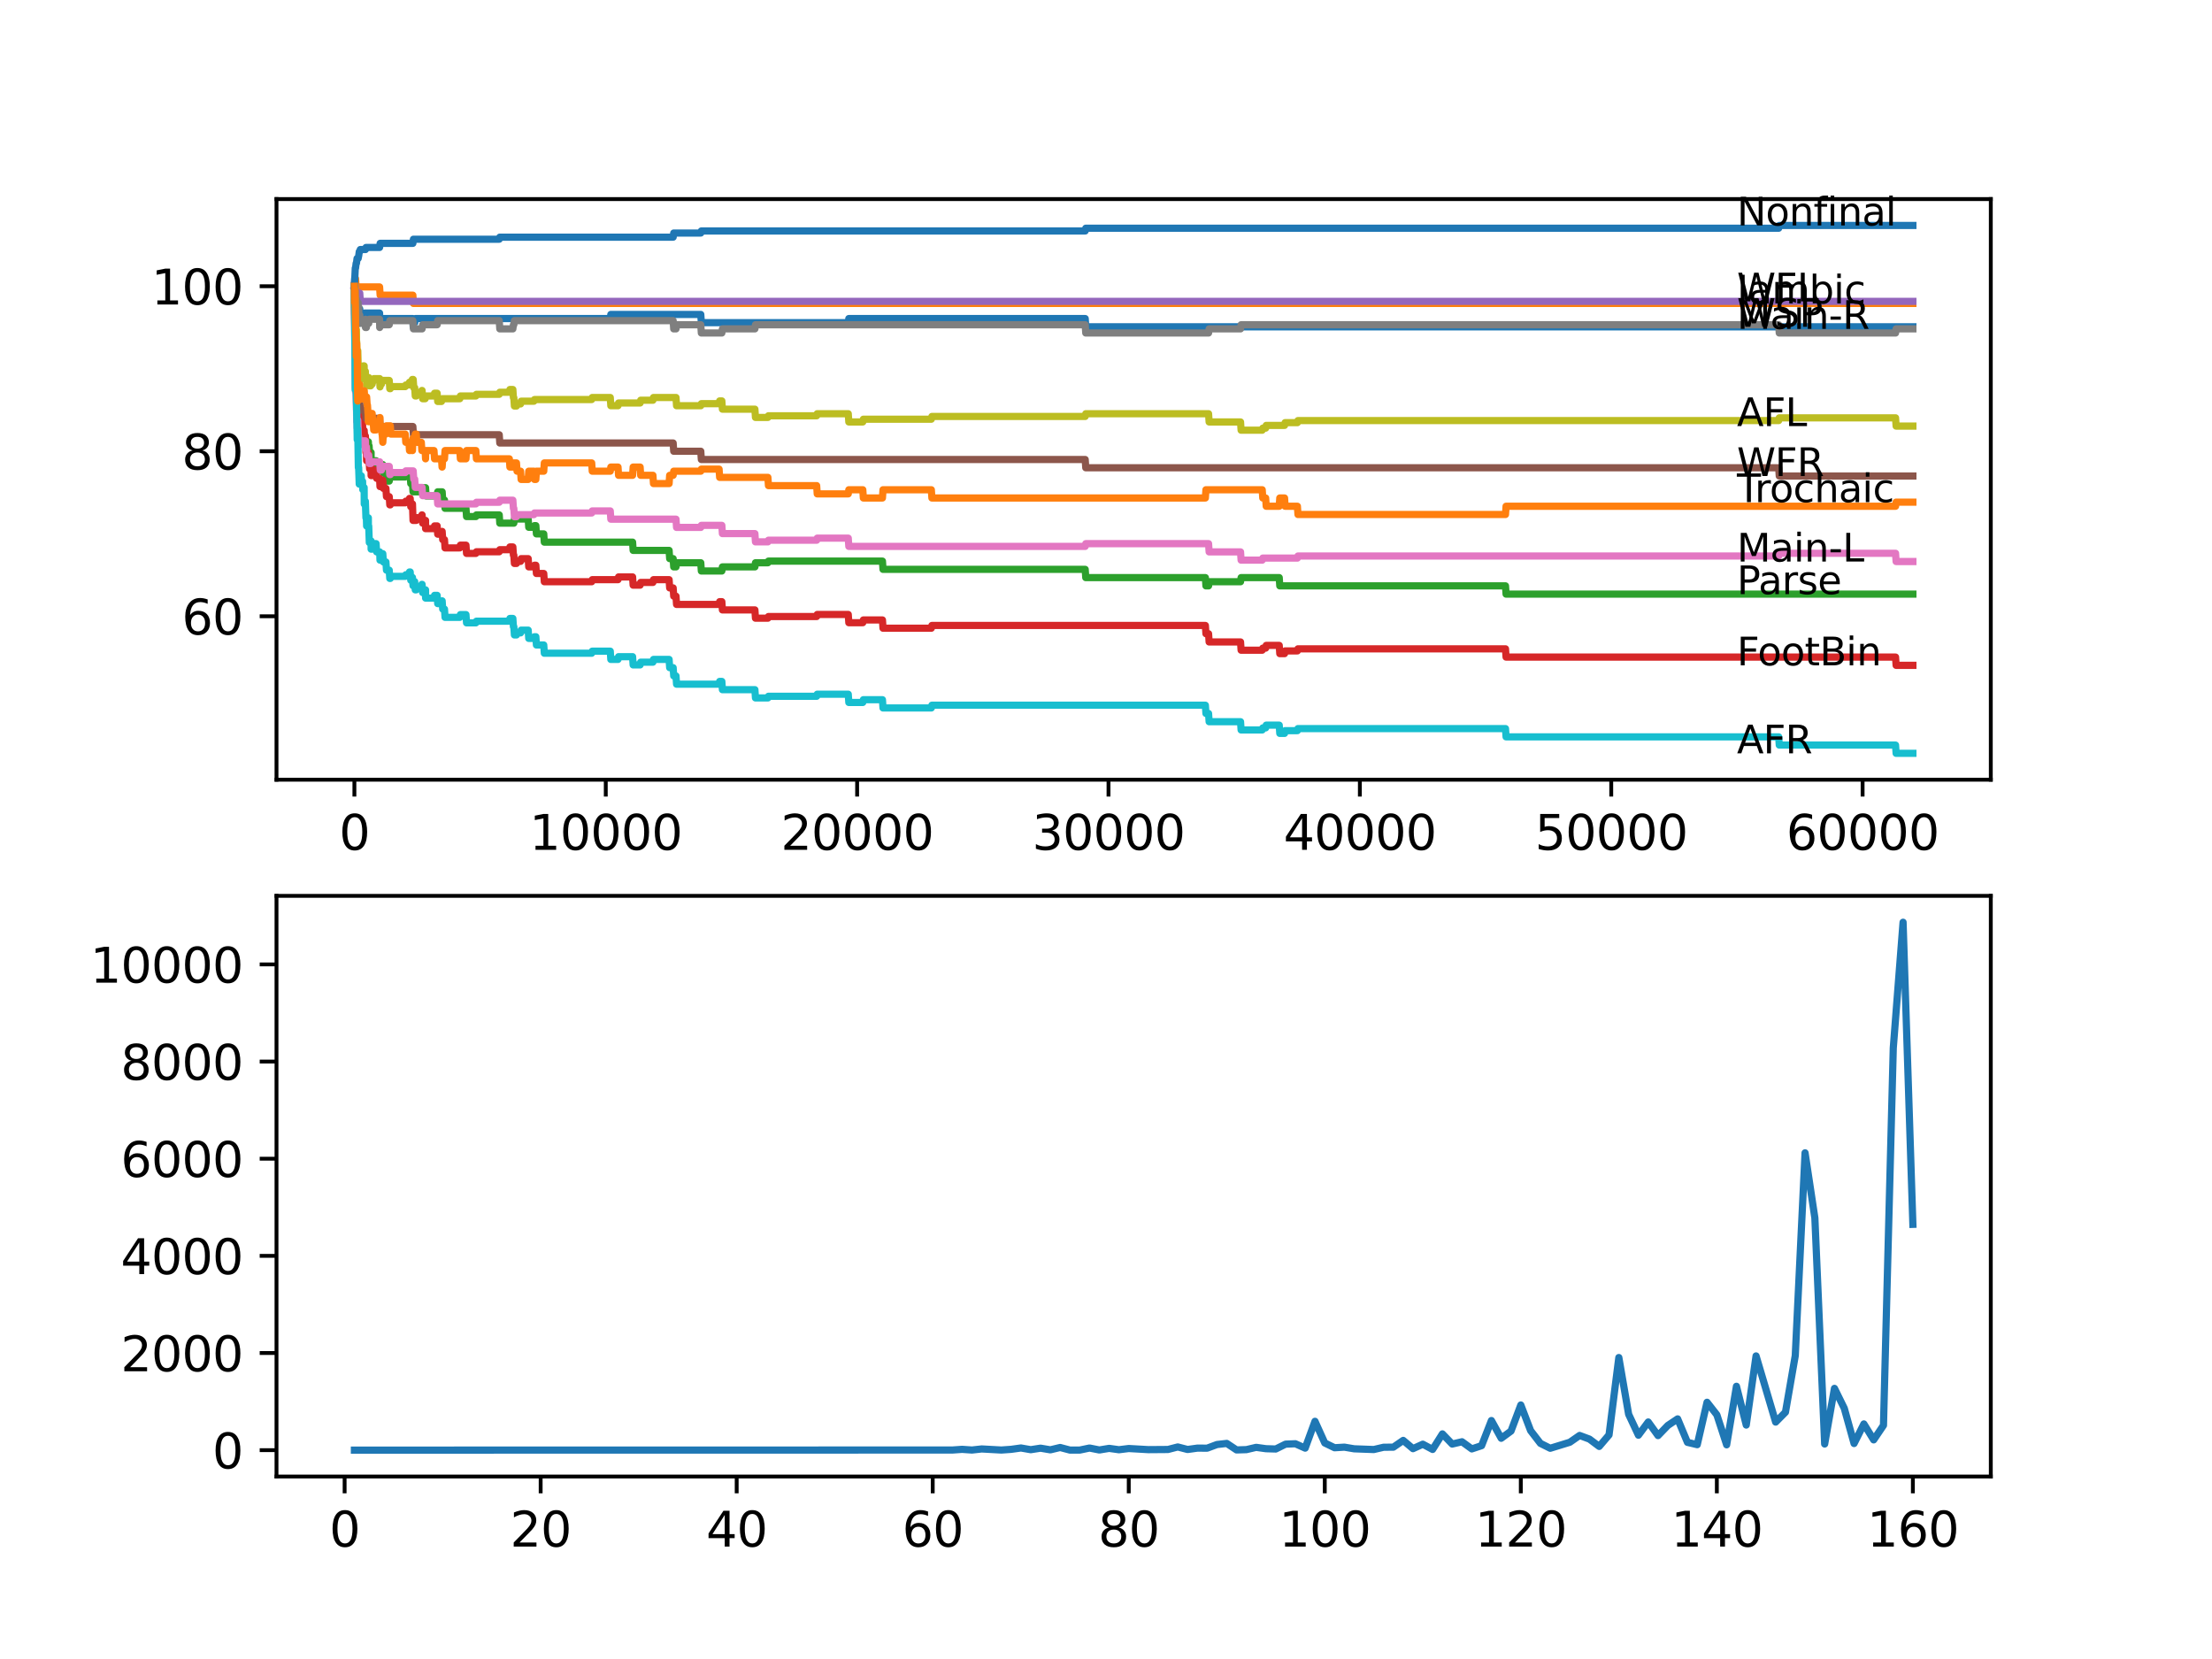 <?xml version="1.0" encoding="utf-8" standalone="no"?>
<!DOCTYPE svg PUBLIC "-//W3C//DTD SVG 1.1//EN"
  "http://www.w3.org/Graphics/SVG/1.1/DTD/svg11.dtd">
<svg xmlns:xlink="http://www.w3.org/1999/xlink" width="460.8pt" height="345.6pt" viewBox="0 0 460.8 345.6" xmlns="http://www.w3.org/2000/svg" version="1.1">
 <defs>
  <style type="text/css">*{stroke-linejoin: round; stroke-linecap: butt}</style>
 </defs>
 <g id="figure_1">
  <g id="patch_1">
   <path d="M 0 345.6 
L 460.8 345.6 
L 460.8 0 
L 0 0 
z
" style="fill: #ffffff"/>
  </g>
  <g id="axes_1">
   <g id="patch_2">
    <path d="M 57.6 162.432 
L 414.72 162.432 
L 414.72 41.472 
L 57.6 41.472 
z
" style="fill: #ffffff"/>
   </g>
   <g id="matplotlib.axis_1">
    <g id="xtick_1">
     <g id="line2d_1">
      <defs>
       <path id="mdf6a275138" d="M 0 0 
L 0 3.5 
" style="stroke: #000000; stroke-width: 0.8"/>
      </defs>
      <g>
       <use xlink:href="#mdf6a275138" x="73.827" y="162.432" style="stroke: #000000; stroke-width: 0.8"/>
      </g>
     </g>
     <g id="text_1">
      <!-- 0 -->
      <g transform="translate(70.646 177.03)scale(0.1 -0.1)">
       <defs>
        <path id="DejaVuSans-30" d="M 2034 4250 
Q 1547 4250 1301 3770 
Q 1056 3291 1056 2328 
Q 1056 1369 1301 889 
Q 1547 409 2034 409 
Q 2525 409 2770 889 
Q 3016 1369 3016 2328 
Q 3016 3291 2770 3770 
Q 2525 4250 2034 4250 
z
M 2034 4750 
Q 2819 4750 3233 4129 
Q 3647 3509 3647 2328 
Q 3647 1150 3233 529 
Q 2819 -91 2034 -91 
Q 1250 -91 836 529 
Q 422 1150 422 2328 
Q 422 3509 836 4129 
Q 1250 4750 2034 4750 
z
" transform="scale(0.016)"/>
       </defs>
       <use xlink:href="#DejaVuSans-30"/>
      </g>
     </g>
    </g>
    <g id="xtick_2">
     <g id="line2d_2">
      <g>
       <use xlink:href="#mdf6a275138" x="126.192" y="162.432" style="stroke: #000000; stroke-width: 0.8"/>
      </g>
     </g>
     <g id="text_2">
      <!-- 10000 -->
      <g transform="translate(110.286 177.03)scale(0.1 -0.1)">
       <defs>
        <path id="DejaVuSans-31" d="M 794 531 
L 1825 531 
L 1825 4091 
L 703 3866 
L 703 4441 
L 1819 4666 
L 2450 4666 
L 2450 531 
L 3481 531 
L 3481 0 
L 794 0 
L 794 531 
z
" transform="scale(0.016)"/>
       </defs>
       <use xlink:href="#DejaVuSans-31"/>
       <use xlink:href="#DejaVuSans-30" x="63.623"/>
       <use xlink:href="#DejaVuSans-30" x="127.246"/>
       <use xlink:href="#DejaVuSans-30" x="190.869"/>
       <use xlink:href="#DejaVuSans-30" x="254.492"/>
      </g>
     </g>
    </g>
    <g id="xtick_3">
     <g id="line2d_3">
      <g>
       <use xlink:href="#mdf6a275138" x="178.556" y="162.432" style="stroke: #000000; stroke-width: 0.8"/>
      </g>
     </g>
     <g id="text_3">
      <!-- 20000 -->
      <g transform="translate(162.65 177.03)scale(0.1 -0.1)">
       <defs>
        <path id="DejaVuSans-32" d="M 1228 531 
L 3431 531 
L 3431 0 
L 469 0 
L 469 531 
Q 828 903 1448 1529 
Q 2069 2156 2228 2338 
Q 2531 2678 2651 2914 
Q 2772 3150 2772 3378 
Q 2772 3750 2511 3984 
Q 2250 4219 1831 4219 
Q 1534 4219 1204 4116 
Q 875 4013 500 3803 
L 500 4441 
Q 881 4594 1212 4672 
Q 1544 4750 1819 4750 
Q 2544 4750 2975 4387 
Q 3406 4025 3406 3419 
Q 3406 3131 3298 2873 
Q 3191 2616 2906 2266 
Q 2828 2175 2409 1742 
Q 1991 1309 1228 531 
z
" transform="scale(0.016)"/>
       </defs>
       <use xlink:href="#DejaVuSans-32"/>
       <use xlink:href="#DejaVuSans-30" x="63.623"/>
       <use xlink:href="#DejaVuSans-30" x="127.246"/>
       <use xlink:href="#DejaVuSans-30" x="190.869"/>
       <use xlink:href="#DejaVuSans-30" x="254.492"/>
      </g>
     </g>
    </g>
    <g id="xtick_4">
     <g id="line2d_4">
      <g>
       <use xlink:href="#mdf6a275138" x="230.921" y="162.432" style="stroke: #000000; stroke-width: 0.8"/>
      </g>
     </g>
     <g id="text_4">
      <!-- 30000 -->
      <g transform="translate(215.015 177.03)scale(0.1 -0.1)">
       <defs>
        <path id="DejaVuSans-33" d="M 2597 2516 
Q 3050 2419 3304 2112 
Q 3559 1806 3559 1356 
Q 3559 666 3084 287 
Q 2609 -91 1734 -91 
Q 1441 -91 1130 -33 
Q 819 25 488 141 
L 488 750 
Q 750 597 1062 519 
Q 1375 441 1716 441 
Q 2309 441 2620 675 
Q 2931 909 2931 1356 
Q 2931 1769 2642 2001 
Q 2353 2234 1838 2234 
L 1294 2234 
L 1294 2753 
L 1863 2753 
Q 2328 2753 2575 2939 
Q 2822 3125 2822 3475 
Q 2822 3834 2567 4026 
Q 2313 4219 1838 4219 
Q 1578 4219 1281 4162 
Q 984 4106 628 3988 
L 628 4550 
Q 988 4650 1302 4700 
Q 1616 4750 1894 4750 
Q 2613 4750 3031 4423 
Q 3450 4097 3450 3541 
Q 3450 3153 3228 2886 
Q 3006 2619 2597 2516 
z
" transform="scale(0.016)"/>
       </defs>
       <use xlink:href="#DejaVuSans-33"/>
       <use xlink:href="#DejaVuSans-30" x="63.623"/>
       <use xlink:href="#DejaVuSans-30" x="127.246"/>
       <use xlink:href="#DejaVuSans-30" x="190.869"/>
       <use xlink:href="#DejaVuSans-30" x="254.492"/>
      </g>
     </g>
    </g>
    <g id="xtick_5">
     <g id="line2d_5">
      <g>
       <use xlink:href="#mdf6a275138" x="283.285" y="162.432" style="stroke: #000000; stroke-width: 0.8"/>
      </g>
     </g>
     <g id="text_5">
      <!-- 40000 -->
      <g transform="translate(267.379 177.03)scale(0.1 -0.1)">
       <defs>
        <path id="DejaVuSans-34" d="M 2419 4116 
L 825 1625 
L 2419 1625 
L 2419 4116 
z
M 2253 4666 
L 3047 4666 
L 3047 1625 
L 3713 1625 
L 3713 1100 
L 3047 1100 
L 3047 0 
L 2419 0 
L 2419 1100 
L 313 1100 
L 313 1709 
L 2253 4666 
z
" transform="scale(0.016)"/>
       </defs>
       <use xlink:href="#DejaVuSans-34"/>
       <use xlink:href="#DejaVuSans-30" x="63.623"/>
       <use xlink:href="#DejaVuSans-30" x="127.246"/>
       <use xlink:href="#DejaVuSans-30" x="190.869"/>
       <use xlink:href="#DejaVuSans-30" x="254.492"/>
      </g>
     </g>
    </g>
    <g id="xtick_6">
     <g id="line2d_6">
      <g>
       <use xlink:href="#mdf6a275138" x="335.65" y="162.432" style="stroke: #000000; stroke-width: 0.8"/>
      </g>
     </g>
     <g id="text_6">
      <!-- 50000 -->
      <g transform="translate(319.744 177.03)scale(0.1 -0.1)">
       <defs>
        <path id="DejaVuSans-35" d="M 691 4666 
L 3169 4666 
L 3169 4134 
L 1269 4134 
L 1269 2991 
Q 1406 3038 1543 3061 
Q 1681 3084 1819 3084 
Q 2600 3084 3056 2656 
Q 3513 2228 3513 1497 
Q 3513 744 3044 326 
Q 2575 -91 1722 -91 
Q 1428 -91 1123 -41 
Q 819 9 494 109 
L 494 744 
Q 775 591 1075 516 
Q 1375 441 1709 441 
Q 2250 441 2565 725 
Q 2881 1009 2881 1497 
Q 2881 1984 2565 2268 
Q 2250 2553 1709 2553 
Q 1456 2553 1204 2497 
Q 953 2441 691 2322 
L 691 4666 
z
" transform="scale(0.016)"/>
       </defs>
       <use xlink:href="#DejaVuSans-35"/>
       <use xlink:href="#DejaVuSans-30" x="63.623"/>
       <use xlink:href="#DejaVuSans-30" x="127.246"/>
       <use xlink:href="#DejaVuSans-30" x="190.869"/>
       <use xlink:href="#DejaVuSans-30" x="254.492"/>
      </g>
     </g>
    </g>
    <g id="xtick_7">
     <g id="line2d_7">
      <g>
       <use xlink:href="#mdf6a275138" x="388.014" y="162.432" style="stroke: #000000; stroke-width: 0.8"/>
      </g>
     </g>
     <g id="text_7">
      <!-- 60000 -->
      <g transform="translate(372.108 177.03)scale(0.1 -0.1)">
       <defs>
        <path id="DejaVuSans-36" d="M 2113 2584 
Q 1688 2584 1439 2293 
Q 1191 2003 1191 1497 
Q 1191 994 1439 701 
Q 1688 409 2113 409 
Q 2538 409 2786 701 
Q 3034 994 3034 1497 
Q 3034 2003 2786 2293 
Q 2538 2584 2113 2584 
z
M 3366 4563 
L 3366 3988 
Q 3128 4100 2886 4159 
Q 2644 4219 2406 4219 
Q 1781 4219 1451 3797 
Q 1122 3375 1075 2522 
Q 1259 2794 1537 2939 
Q 1816 3084 2150 3084 
Q 2853 3084 3261 2657 
Q 3669 2231 3669 1497 
Q 3669 778 3244 343 
Q 2819 -91 2113 -91 
Q 1303 -91 875 529 
Q 447 1150 447 2328 
Q 447 3434 972 4092 
Q 1497 4750 2381 4750 
Q 2619 4750 2861 4703 
Q 3103 4656 3366 4563 
z
" transform="scale(0.016)"/>
       </defs>
       <use xlink:href="#DejaVuSans-36"/>
       <use xlink:href="#DejaVuSans-30" x="63.623"/>
       <use xlink:href="#DejaVuSans-30" x="127.246"/>
       <use xlink:href="#DejaVuSans-30" x="190.869"/>
       <use xlink:href="#DejaVuSans-30" x="254.492"/>
      </g>
     </g>
    </g>
   </g>
   <g id="matplotlib.axis_2">
    <g id="ytick_1">
     <g id="line2d_8">
      <defs>
       <path id="md8b0385dbb" d="M 0 0 
L -3.5 0 
" style="stroke: #000000; stroke-width: 0.8"/>
      </defs>
      <g>
       <use xlink:href="#md8b0385dbb" x="57.6" y="128.376" style="stroke: #000000; stroke-width: 0.8"/>
      </g>
     </g>
     <g id="text_8">
      <!-- 60 -->
      <g transform="translate(37.875 132.175)scale(0.1 -0.1)">
       <use xlink:href="#DejaVuSans-36"/>
       <use xlink:href="#DejaVuSans-30" x="63.623"/>
      </g>
     </g>
    </g>
    <g id="ytick_2">
     <g id="line2d_9">
      <g>
       <use xlink:href="#md8b0385dbb" x="57.6" y="94.003" style="stroke: #000000; stroke-width: 0.8"/>
      </g>
     </g>
     <g id="text_9">
      <!-- 80 -->
      <g transform="translate(37.875 97.803)scale(0.1 -0.1)">
       <defs>
        <path id="DejaVuSans-38" d="M 2034 2216 
Q 1584 2216 1326 1975 
Q 1069 1734 1069 1313 
Q 1069 891 1326 650 
Q 1584 409 2034 409 
Q 2484 409 2743 651 
Q 3003 894 3003 1313 
Q 3003 1734 2745 1975 
Q 2488 2216 2034 2216 
z
M 1403 2484 
Q 997 2584 770 2862 
Q 544 3141 544 3541 
Q 544 4100 942 4425 
Q 1341 4750 2034 4750 
Q 2731 4750 3128 4425 
Q 3525 4100 3525 3541 
Q 3525 3141 3298 2862 
Q 3072 2584 2669 2484 
Q 3125 2378 3379 2068 
Q 3634 1759 3634 1313 
Q 3634 634 3220 271 
Q 2806 -91 2034 -91 
Q 1263 -91 848 271 
Q 434 634 434 1313 
Q 434 1759 690 2068 
Q 947 2378 1403 2484 
z
M 1172 3481 
Q 1172 3119 1398 2916 
Q 1625 2713 2034 2713 
Q 2441 2713 2670 2916 
Q 2900 3119 2900 3481 
Q 2900 3844 2670 4047 
Q 2441 4250 2034 4250 
Q 1625 4250 1398 4047 
Q 1172 3844 1172 3481 
z
" transform="scale(0.016)"/>
       </defs>
       <use xlink:href="#DejaVuSans-38"/>
       <use xlink:href="#DejaVuSans-30" x="63.623"/>
      </g>
     </g>
    </g>
    <g id="ytick_3">
     <g id="line2d_10">
      <g>
       <use xlink:href="#md8b0385dbb" x="57.6" y="59.631" style="stroke: #000000; stroke-width: 0.8"/>
      </g>
     </g>
     <g id="text_10">
      <!-- 100 -->
      <g transform="translate(31.512 63.43)scale(0.1 -0.1)">
       <use xlink:href="#DejaVuSans-31"/>
       <use xlink:href="#DejaVuSans-30" x="63.623"/>
       <use xlink:href="#DejaVuSans-30" x="127.246"/>
      </g>
     </g>
    </g>
   </g>
   <g id="line2d_11">
    <path d="M 73.833 59.631 
L 73.901 57.912 
L 73.911 61.349 
L 73.927 61.349 
L 73.974 64.787 
L 74.042 64.214 
L 74.089 64.214 
L 74.205 65.932 
L 74.278 65.932 
L 74.304 67.651 
L 74.388 66.362 
L 74.534 66.362 
L 74.655 64.357 
L 74.943 64.357 
L 75.058 66.076 
L 75.859 66.076 
L 75.974 65.216 
L 79.074 65.216 
L 79.101 66.935 
L 79.184 66.362 
L 86.007 66.362 
L 86.076 68.081 
L 86.117 67.221 
L 86.39 67.221 
L 86.505 66.362 
L 127.129 66.362 
L 127.244 65.503 
L 145.986 65.503 
L 146.101 67.221 
L 176.708 67.221 
L 176.823 66.362 
L 226.067 66.362 
L 226.182 68.081 
L 398.487 68.081 
L 398.487 68.081 
" clip-path="url(#p90f64ba8f9)" style="fill: none; stroke: #1f77b4; stroke-width: 1.5; stroke-linecap: square"/>
   </g>
   <g id="line2d_12">
    <path d="M 73.833 59.631 
L 73.969 58.055 
L 74.068 58.055 
L 74.184 59.774 
L 79.074 59.774 
L 79.19 61.493 
L 86.007 61.493 
L 86.123 63.211 
L 398.487 63.211 
L 398.487 63.211 
" clip-path="url(#p90f64ba8f9)" style="fill: none; stroke: #ff7f0e; stroke-width: 1.5; stroke-linecap: square"/>
   </g>
   <g id="line2d_13">
    <path d="M 73.833 59.631 
L 73.838 59.344 
L 73.869 63.068 
L 73.875 63.068 
L 73.937 73.38 
L 74.011 72.377 
L 74.047 72.377 
L 74.163 75.041 
L 74.205 75.041 
L 74.304 81.916 
L 74.33 81.486 
L 74.351 81.486 
L 74.472 79.424 
L 74.508 79.424 
L 74.629 83.434 
L 74.712 83.434 
L 74.728 82.574 
L 74.733 84.293 
L 74.817 84.293 
L 74.859 84.293 
L 74.98 87.73 
L 75.268 87.73 
L 75.383 89.449 
L 75.535 89.449 
L 75.65 91.168 
L 75.859 91.168 
L 75.87 90.308 
L 75.875 92.027 
L 75.964 92.027 
L 76.111 92.027 
L 76.132 91.168 
L 76.137 92.886 
L 76.215 92.886 
L 76.325 92.886 
L 76.44 92.027 
L 76.734 92.027 
L 76.812 93.746 
L 76.844 92.886 
L 76.886 92.886 
L 77.001 94.605 
L 77.231 94.605 
L 77.304 94.261 
L 77.31 95.98 
L 77.32 95.98 
L 78.347 95.98 
L 78.462 97.698 
L 79.101 97.698 
L 79.216 97.126 
L 79.619 97.126 
L 79.734 96.782 
L 79.745 96.782 
L 79.86 98.5 
L 80.394 98.5 
L 80.509 100.219 
L 81.085 100.219 
L 81.2 99.36 
L 84.416 99.36 
L 84.531 99.016 
L 85.452 99.016 
L 85.568 100.735 
L 85.924 100.735 
L 86.039 102.453 
L 87.929 102.453 
L 88.044 101.594 
L 88.652 101.594 
L 88.767 103.313 
L 91.066 103.313 
L 91.181 102.453 
L 92.108 102.453 
L 92.223 104.172 
L 92.595 104.172 
L 92.71 105.891 
L 97.072 105.891 
L 97.187 107.609 
L 99.13 107.609 
L 99.245 107.265 
L 104 107.265 
L 104.115 108.984 
L 107.042 108.984 
L 107.157 108.125 
L 110.032 108.125 
L 110.147 109.843 
L 111.226 109.843 
L 111.341 109.5 
L 111.629 109.5 
L 111.745 111.218 
L 113.274 111.218 
L 113.389 112.937 
L 131.779 112.937 
L 131.894 114.656 
L 139.388 114.656 
L 139.503 116.374 
L 140.231 116.374 
L 140.346 118.093 
L 140.823 118.093 
L 140.938 117.233 
L 145.986 117.233 
L 146.101 118.952 
L 150.374 118.952 
L 150.489 118.093 
L 157.26 118.093 
L 157.375 117.233 
L 159.967 117.233 
L 160.082 116.89 
L 183.83 116.89 
L 183.945 118.608 
L 226.067 118.608 
L 226.182 120.327 
L 251.102 120.327 
L 251.217 122.046 
L 251.767 122.046 
L 251.882 121.186 
L 258.428 121.186 
L 258.543 120.327 
L 266.487 120.327 
L 266.602 122.046 
L 313.625 122.046 
L 313.741 123.764 
L 398.487 123.764 
L 398.487 123.764 
" clip-path="url(#p90f64ba8f9)" style="fill: none; stroke: #2ca02c; stroke-width: 1.5; stroke-linecap: square"/>
   </g>
   <g id="line2d_14">
    <path d="M 73.833 59.631 
L 73.843 59.631 
L 73.995 74.325 
L 74.058 71.747 
L 74.115 72.893 
L 74.126 72.893 
L 74.131 72.32 
L 74.147 75.413 
L 74.205 74.268 
L 74.309 82.431 
L 74.335 81.858 
L 74.398 81.858 
L 74.414 83.147 
L 74.519 80.942 
L 74.639 85.525 
L 74.712 85.525 
L 74.833 88.962 
L 74.859 88.962 
L 74.98 87.816 
L 75.032 87.816 
L 75.147 87.243 
L 75.268 87.243 
L 75.32 88.962 
L 75.377 88.389 
L 75.535 88.389 
L 75.571 90.108 
L 75.645 89.678 
L 75.87 89.678 
L 75.88 91.397 
L 75.98 90.824 
L 76.111 90.824 
L 76.231 94.261 
L 76.325 94.261 
L 76.372 95.98 
L 76.435 95.407 
L 76.55 95.407 
L 76.666 94.834 
L 76.676 94.834 
L 76.734 94.261 
L 76.739 95.98 
L 76.776 95.98 
L 76.886 95.98 
L 77.001 97.698 
L 77.231 97.698 
L 77.304 97.355 
L 77.31 99.073 
L 77.32 99.073 
L 77.524 99.073 
L 77.64 98.5 
L 77.739 98.5 
L 77.854 97.928 
L 78.347 97.928 
L 78.462 99.646 
L 79.074 99.646 
L 79.158 101.365 
L 79.184 100.792 
L 79.462 100.792 
L 79.577 100.362 
L 79.619 100.362 
L 79.734 100.019 
L 79.745 100.019 
L 79.86 101.737 
L 80.394 101.737 
L 80.509 103.456 
L 81.085 103.456 
L 81.2 105.174 
L 81.305 105.174 
L 81.42 104.745 
L 84.416 104.745 
L 84.531 104.401 
L 85.191 104.401 
L 85.306 103.828 
L 85.452 103.828 
L 85.568 105.547 
L 85.777 105.547 
L 85.892 104.974 
L 85.924 104.974 
L 86.044 108.411 
L 86.714 108.411 
L 86.83 107.838 
L 87.767 107.838 
L 87.882 107.265 
L 87.929 107.265 
L 88.044 108.984 
L 88.573 108.984 
L 88.652 108.411 
L 88.657 110.13 
L 88.673 110.13 
L 90.406 110.13 
L 90.521 109.557 
L 91.066 109.557 
L 91.181 111.276 
L 91.972 111.276 
L 92.087 110.703 
L 92.108 110.703 
L 92.223 112.421 
L 92.595 112.421 
L 92.71 114.14 
L 95.789 114.14 
L 95.904 113.567 
L 97.072 113.567 
L 97.187 115.286 
L 99.13 115.286 
L 99.245 114.942 
L 104 114.942 
L 104.115 114.512 
L 106.105 114.512 
L 106.22 113.939 
L 106.838 113.939 
L 106.953 115.658 
L 107.042 115.658 
L 107.157 117.377 
L 107.592 117.377 
L 107.707 116.947 
L 108.446 116.947 
L 108.561 116.374 
L 110.032 116.374 
L 110.147 118.093 
L 111.226 118.093 
L 111.341 117.749 
L 111.629 117.749 
L 111.745 119.468 
L 113.274 119.468 
L 113.389 121.186 
L 123.26 121.186 
L 123.375 120.757 
L 128.742 120.757 
L 128.857 120.184 
L 131.779 120.184 
L 131.894 121.902 
L 133.35 121.902 
L 133.465 121.33 
L 136.016 121.33 
L 136.131 120.757 
L 139.388 120.757 
L 139.503 122.475 
L 140.231 122.475 
L 140.346 124.194 
L 140.823 124.194 
L 140.938 125.913 
L 149.798 125.913 
L 149.913 125.34 
L 150.374 125.34 
L 150.489 127.058 
L 157.26 127.058 
L 157.375 128.777 
L 159.967 128.777 
L 160.082 128.433 
L 170.126 128.433 
L 170.241 128.004 
L 176.708 128.004 
L 176.823 129.722 
L 179.735 129.722 
L 179.85 129.149 
L 183.83 129.149 
L 183.945 130.868 
L 194.014 130.868 
L 194.13 130.295 
L 251.102 130.295 
L 251.217 132.014 
L 251.767 132.014 
L 251.882 133.732 
L 258.428 133.732 
L 258.543 135.451 
L 262.942 135.451 
L 263.057 135.021 
L 263.659 135.021 
L 263.774 134.448 
L 266.487 134.448 
L 266.602 136.167 
L 267.597 136.167 
L 267.712 135.594 
L 270.273 135.594 
L 270.388 135.165 
L 313.625 135.165 
L 313.741 136.883 
L 394.879 136.883 
L 394.995 138.602 
L 398.487 138.602 
L 398.487 138.602 
" clip-path="url(#p90f64ba8f9)" style="fill: none; stroke: #d62728; stroke-width: 1.5; stroke-linecap: square"/>
   </g>
   <g id="line2d_15">
    <path d="M 73.833 59.631 
L 73.927 59.344 
L 74.042 61.063 
L 74.943 61.063 
L 75.058 62.782 
L 398.487 62.782 
L 398.487 62.782 
" clip-path="url(#p90f64ba8f9)" style="fill: none; stroke: #9467bd; stroke-width: 1.5; stroke-linecap: square"/>
   </g>
   <g id="line2d_16">
    <path d="M 73.833 59.631 
L 73.985 73.38 
L 74.068 73.38 
L 74.189 76.817 
L 74.257 76.817 
L 74.377 80.254 
L 74.608 80.254 
L 74.723 81.973 
L 74.728 81.973 
L 74.843 83.692 
L 74.943 83.692 
L 75.058 85.41 
L 76.132 85.41 
L 76.247 87.129 
L 79.074 87.129 
L 79.19 88.847 
L 86.007 88.847 
L 86.123 90.566 
L 104 90.566 
L 104.115 92.285 
L 140.231 92.285 
L 140.346 94.003 
L 145.986 94.003 
L 146.101 95.722 
L 226.067 95.722 
L 226.182 97.441 
L 370.535 97.441 
L 370.65 99.159 
L 398.487 99.159 
L 398.487 99.159 
" clip-path="url(#p90f64ba8f9)" style="fill: none; stroke: #8c564b; stroke-width: 1.5; stroke-linecap: square"/>
   </g>
   <g id="line2d_17">
    <path d="M 73.833 59.631 
L 73.843 58.915 
L 73.859 64.071 
L 74.011 80.77 
L 74.016 80.34 
L 74.021 80.34 
L 74.058 79.911 
L 74.063 81.629 
L 74.126 80.627 
L 74.131 80.627 
L 74.257 85.439 
L 74.267 85.009 
L 74.309 87.874 
L 74.335 87.874 
L 74.398 87.874 
L 74.409 87.444 
L 74.414 89.163 
L 74.513 87.53 
L 74.534 87.53 
L 74.655 90.967 
L 74.712 90.967 
L 74.828 92.686 
L 74.943 92.686 
L 75.058 92.256 
L 75.571 92.256 
L 75.686 91.826 
L 76.111 91.826 
L 76.132 93.545 
L 76.221 93.115 
L 76.325 93.115 
L 76.44 94.834 
L 76.812 94.834 
L 76.927 96.553 
L 77.231 96.553 
L 77.346 96.209 
L 79.101 96.209 
L 79.216 97.928 
L 79.462 97.928 
L 79.577 97.498 
L 79.619 97.498 
L 79.734 97.154 
L 81.085 97.154 
L 81.2 98.873 
L 81.305 98.873 
L 81.42 98.443 
L 84.416 98.443 
L 84.531 98.099 
L 86.076 98.099 
L 86.191 99.818 
L 86.39 99.818 
L 86.505 101.537 
L 87.929 101.537 
L 88.044 103.255 
L 91.066 103.255 
L 91.181 104.974 
L 99.13 104.974 
L 99.245 104.63 
L 104 104.63 
L 104.115 104.201 
L 106.838 104.201 
L 106.953 105.919 
L 107.042 105.919 
L 107.157 107.638 
L 107.592 107.638 
L 107.707 107.208 
L 111.226 107.208 
L 111.341 106.864 
L 123.26 106.864 
L 123.375 106.435 
L 127.129 106.435 
L 127.244 108.153 
L 140.823 108.153 
L 140.938 109.872 
L 145.986 109.872 
L 146.101 109.442 
L 150.374 109.442 
L 150.489 111.161 
L 157.26 111.161 
L 157.375 112.88 
L 159.967 112.88 
L 160.082 112.536 
L 170.126 112.536 
L 170.241 112.106 
L 176.708 112.106 
L 176.823 113.825 
L 226.067 113.825 
L 226.182 113.252 
L 251.767 113.252 
L 251.882 114.971 
L 258.428 114.971 
L 258.543 116.689 
L 262.942 116.689 
L 263.057 116.26 
L 270.273 116.26 
L 270.388 115.83 
L 370.535 115.83 
L 370.65 115.257 
L 394.879 115.257 
L 394.995 116.976 
L 398.487 116.976 
L 398.487 116.976 
" clip-path="url(#p90f64ba8f9)" style="fill: none; stroke: #e377c2; stroke-width: 1.5; stroke-linecap: square"/>
   </g>
   <g id="line2d_18">
    <path d="M 73.833 59.631 
L 73.911 65.503 
L 73.948 62.065 
L 73.969 62.065 
L 73.974 63.784 
L 74.063 60.633 
L 74.079 62.352 
L 74.089 62.352 
L 74.131 64.071 
L 74.199 63.211 
L 74.246 63.211 
L 74.257 62.352 
L 74.283 64.93 
L 74.346 64.5 
L 74.409 64.5 
L 74.524 63.641 
L 74.597 63.641 
L 74.608 63.068 
L 74.613 64.787 
L 74.697 64.787 
L 74.712 64.787 
L 74.728 63.927 
L 74.733 65.646 
L 74.817 65.646 
L 74.943 65.646 
L 75.058 67.365 
L 76.111 67.365 
L 76.132 66.505 
L 76.137 68.224 
L 76.215 68.224 
L 76.325 68.224 
L 76.44 67.365 
L 76.812 67.365 
L 76.927 66.505 
L 79.074 66.505 
L 79.101 68.224 
L 79.184 67.651 
L 81.085 67.651 
L 81.2 66.792 
L 86.007 66.792 
L 86.123 68.51 
L 87.929 68.51 
L 88.044 67.651 
L 91.066 67.651 
L 91.181 66.792 
L 104 66.792 
L 104.115 68.51 
L 106.838 68.51 
L 106.953 67.651 
L 107.042 67.651 
L 107.157 66.792 
L 140.231 66.792 
L 140.346 68.51 
L 140.823 68.51 
L 140.938 67.651 
L 145.986 67.651 
L 146.101 69.37 
L 150.374 69.37 
L 150.489 68.51 
L 157.26 68.51 
L 157.375 67.651 
L 226.067 67.651 
L 226.182 69.37 
L 251.767 69.37 
L 251.882 68.51 
L 258.428 68.51 
L 258.543 67.651 
L 370.535 67.651 
L 370.65 69.37 
L 394.879 69.37 
L 394.995 68.51 
L 398.487 68.51 
L 398.487 68.51 
" clip-path="url(#p90f64ba8f9)" style="fill: none; stroke: #7f7f7f; stroke-width: 1.5; stroke-linecap: square"/>
   </g>
   <g id="line2d_19">
    <path d="M 73.833 59.631 
L 73.838 59.631 
L 73.843 59.201 
L 73.864 63.927 
L 73.917 61.435 
L 73.995 72.034 
L 74.047 70.028 
L 74.131 69.026 
L 74.063 71.174 
L 74.152 70.401 
L 74.178 70.401 
L 74.246 68.682 
L 74.273 71.69 
L 74.278 71.69 
L 74.304 71.117 
L 74.356 73.981 
L 74.367 73.981 
L 74.398 73.981 
L 74.414 75.27 
L 74.519 73.065 
L 74.534 73.065 
L 74.655 77.648 
L 74.712 77.648 
L 74.828 79.366 
L 74.859 79.366 
L 74.98 77.791 
L 75.032 77.791 
L 75.147 77.218 
L 75.32 77.218 
L 75.435 76.645 
L 75.571 76.645 
L 75.686 76.216 
L 75.859 76.216 
L 75.88 77.934 
L 75.969 77.361 
L 76.111 77.361 
L 76.132 79.08 
L 76.221 78.65 
L 76.325 78.65 
L 76.372 80.369 
L 76.435 79.796 
L 76.55 79.796 
L 76.666 79.223 
L 76.676 79.223 
L 76.791 78.65 
L 76.812 78.65 
L 76.927 80.369 
L 77.231 80.369 
L 77.346 80.025 
L 77.524 80.025 
L 77.64 79.452 
L 77.739 79.452 
L 77.854 78.879 
L 79.101 78.879 
L 79.158 80.598 
L 79.211 80.025 
L 79.462 80.025 
L 79.577 79.595 
L 79.619 79.595 
L 79.734 79.252 
L 81.085 79.252 
L 81.2 80.97 
L 81.305 80.97 
L 81.42 80.541 
L 84.416 80.541 
L 84.531 80.197 
L 85.191 80.197 
L 85.306 79.624 
L 85.777 79.624 
L 85.892 79.051 
L 86.076 79.051 
L 86.191 80.77 
L 86.39 80.77 
L 86.505 82.489 
L 86.714 82.489 
L 86.83 81.916 
L 87.767 81.916 
L 87.882 81.343 
L 87.929 81.343 
L 88.044 83.061 
L 88.573 83.061 
L 88.689 82.489 
L 90.406 82.489 
L 90.521 81.916 
L 91.066 81.916 
L 91.181 83.634 
L 91.972 83.634 
L 92.087 83.061 
L 95.789 83.061 
L 95.904 82.489 
L 99.13 82.489 
L 99.245 82.145 
L 104 82.145 
L 104.115 81.715 
L 106.105 81.715 
L 106.22 81.142 
L 106.838 81.142 
L 106.953 82.861 
L 107.042 82.861 
L 107.157 84.58 
L 107.592 84.58 
L 107.707 84.15 
L 108.446 84.15 
L 108.561 83.577 
L 111.226 83.577 
L 111.341 83.233 
L 123.26 83.233 
L 123.375 82.804 
L 127.129 82.804 
L 127.244 84.522 
L 128.742 84.522 
L 128.857 83.949 
L 133.35 83.949 
L 133.465 83.376 
L 136.016 83.376 
L 136.131 82.804 
L 140.823 82.804 
L 140.938 84.522 
L 145.986 84.522 
L 146.101 84.093 
L 149.798 84.093 
L 149.913 83.52 
L 150.374 83.52 
L 150.489 85.238 
L 157.26 85.238 
L 157.375 86.957 
L 159.967 86.957 
L 160.082 86.613 
L 170.126 86.613 
L 170.241 86.184 
L 176.708 86.184 
L 176.823 87.902 
L 179.735 87.902 
L 179.85 87.329 
L 194.014 87.329 
L 194.13 86.756 
L 226.067 86.756 
L 226.182 86.184 
L 251.767 86.184 
L 251.882 87.902 
L 258.428 87.902 
L 258.543 89.621 
L 262.942 89.621 
L 263.057 89.191 
L 263.659 89.191 
L 263.774 88.618 
L 267.597 88.618 
L 267.712 88.045 
L 270.273 88.045 
L 270.388 87.616 
L 370.535 87.616 
L 370.65 87.043 
L 394.879 87.043 
L 394.995 88.762 
L 398.487 88.762 
L 398.487 88.762 
" clip-path="url(#p90f64ba8f9)" style="fill: none; stroke: #bcbd22; stroke-width: 1.5; stroke-linecap: square"/>
   </g>
   <g id="line2d_20">
    <path d="M 73.833 59.631 
L 73.995 81.2 
L 74.006 80.627 
L 74.011 80.627 
L 74.058 78.622 
L 74.131 79.194 
L 74.257 84.007 
L 74.267 84.007 
L 74.393 90.308 
L 74.398 90.308 
L 74.414 91.597 
L 74.519 89.392 
L 74.65 97.412 
L 74.712 97.412 
L 74.833 100.849 
L 74.859 100.849 
L 74.98 99.703 
L 75.032 99.703 
L 75.147 99.131 
L 75.268 99.131 
L 75.32 100.849 
L 75.377 100.276 
L 75.535 100.276 
L 75.571 101.995 
L 75.645 101.565 
L 75.859 101.565 
L 75.88 105.003 
L 75.974 104.43 
L 76.111 104.43 
L 76.231 107.867 
L 76.325 107.867 
L 76.372 109.586 
L 76.435 109.013 
L 76.55 109.013 
L 76.666 108.44 
L 76.676 108.44 
L 76.734 107.867 
L 76.739 109.586 
L 76.776 109.586 
L 76.812 109.586 
L 76.933 113.023 
L 77.231 113.023 
L 77.304 112.679 
L 77.31 114.398 
L 77.32 114.398 
L 77.524 114.398 
L 77.64 113.825 
L 77.739 113.825 
L 77.854 113.252 
L 78.347 113.252 
L 78.462 114.971 
L 79.101 114.971 
L 79.158 116.689 
L 79.211 116.116 
L 79.462 116.116 
L 79.577 115.687 
L 79.619 115.687 
L 79.734 115.343 
L 79.745 115.343 
L 79.86 117.062 
L 80.394 117.062 
L 80.509 118.78 
L 81.085 118.78 
L 81.2 120.499 
L 81.305 120.499 
L 81.42 120.069 
L 84.416 120.069 
L 84.531 119.725 
L 85.191 119.725 
L 85.306 119.153 
L 85.452 119.153 
L 85.568 120.871 
L 85.777 120.871 
L 85.892 120.298 
L 85.924 120.298 
L 86.039 122.017 
L 86.076 122.017 
L 86.191 121.158 
L 86.39 121.158 
L 86.505 122.876 
L 86.714 122.876 
L 86.83 122.303 
L 87.767 122.303 
L 87.882 121.731 
L 87.929 121.731 
L 88.044 123.449 
L 88.573 123.449 
L 88.652 122.876 
L 88.657 124.595 
L 88.673 124.595 
L 90.406 124.595 
L 90.521 124.022 
L 91.066 124.022 
L 91.181 125.741 
L 91.972 125.741 
L 92.087 125.168 
L 92.108 125.168 
L 92.223 126.886 
L 92.595 126.886 
L 92.71 128.605 
L 95.789 128.605 
L 95.904 128.032 
L 97.072 128.032 
L 97.187 129.751 
L 99.13 129.751 
L 99.245 129.407 
L 106.105 129.407 
L 106.22 128.834 
L 106.838 128.834 
L 106.953 130.553 
L 107.042 130.553 
L 107.157 132.271 
L 107.592 132.271 
L 107.707 131.842 
L 108.446 131.842 
L 108.561 131.269 
L 110.032 131.269 
L 110.147 132.988 
L 111.226 132.988 
L 111.341 132.644 
L 111.629 132.644 
L 111.745 134.362 
L 113.274 134.362 
L 113.389 136.081 
L 123.26 136.081 
L 123.375 135.651 
L 127.129 135.651 
L 127.244 137.37 
L 128.742 137.37 
L 128.857 136.797 
L 131.779 136.797 
L 131.894 138.516 
L 133.35 138.516 
L 133.465 137.943 
L 136.016 137.943 
L 136.131 137.37 
L 139.388 137.37 
L 139.503 139.089 
L 140.231 139.089 
L 140.346 140.807 
L 140.823 140.807 
L 140.938 142.526 
L 149.798 142.526 
L 149.913 141.953 
L 150.374 141.953 
L 150.489 143.672 
L 157.26 143.672 
L 157.375 145.39 
L 159.967 145.39 
L 160.082 145.047 
L 170.126 145.047 
L 170.241 144.617 
L 176.708 144.617 
L 176.823 146.336 
L 179.735 146.336 
L 179.85 145.763 
L 183.83 145.763 
L 183.945 147.481 
L 194.014 147.481 
L 194.13 146.908 
L 251.102 146.908 
L 251.217 148.627 
L 251.767 148.627 
L 251.882 150.346 
L 258.428 150.346 
L 258.543 152.064 
L 262.942 152.064 
L 263.057 151.635 
L 263.659 151.635 
L 263.774 151.062 
L 266.487 151.062 
L 266.602 152.78 
L 267.597 152.78 
L 267.712 152.208 
L 270.273 152.208 
L 270.388 151.778 
L 313.625 151.778 
L 313.741 153.497 
L 370.535 153.497 
L 370.65 155.215 
L 394.879 155.215 
L 394.995 156.934 
L 398.487 156.934 
L 398.487 156.934 
" clip-path="url(#p90f64ba8f9)" style="fill: none; stroke: #17becf; stroke-width: 1.5; stroke-linecap: square"/>
   </g>
   <g id="line2d_21">
    <path d="M 73.833 59.631 
L 74.011 55.85 
L 74.068 55.85 
L 74.189 54.847 
L 74.257 54.847 
L 74.377 53.845 
L 74.608 53.845 
L 74.723 53.272 
L 74.728 53.272 
L 74.843 52.413 
L 74.943 52.413 
L 75.058 51.983 
L 76.132 51.983 
L 76.247 51.553 
L 79.074 51.553 
L 79.19 50.694 
L 86.007 50.694 
L 86.123 49.835 
L 104 49.835 
L 104.115 49.405 
L 140.231 49.405 
L 140.346 48.546 
L 145.986 48.546 
L 146.101 48.116 
L 226.067 48.116 
L 226.182 47.543 
L 370.535 47.543 
L 370.65 46.97 
L 398.487 46.97 
L 398.487 46.97 
" clip-path="url(#p90f64ba8f9)" style="fill: none; stroke: #1f77b4; stroke-width: 1.5; stroke-linecap: square"/>
   </g>
   <g id="line2d_22">
    <path d="M 73.833 59.631 
L 73.906 63.068 
L 73.943 60.49 
L 73.969 60.49 
L 74.105 69.083 
L 74.126 69.083 
L 74.205 74.239 
L 74.241 71.948 
L 74.246 71.948 
L 74.299 73.666 
L 74.309 71.518 
L 74.356 73.237 
L 74.398 73.237 
L 74.519 83.548 
L 74.534 81.83 
L 74.576 82.689 
L 74.65 80.97 
L 74.728 80.97 
L 74.843 80.111 
L 74.927 80.111 
L 75.042 83.119 
L 75.268 83.119 
L 75.32 81.4 
L 75.377 83.119 
L 75.535 83.119 
L 75.571 81.4 
L 75.645 83.119 
L 75.87 83.119 
L 75.88 81.4 
L 75.98 83.119 
L 76.132 83.119 
L 76.247 82.689 
L 76.372 82.689 
L 76.488 84.408 
L 76.55 84.408 
L 76.666 86.126 
L 76.676 86.126 
L 76.734 87.845 
L 76.786 86.126 
L 76.812 86.126 
L 76.886 87.845 
L 76.922 86.126 
L 77.231 86.126 
L 77.304 87.845 
L 77.341 86.126 
L 77.524 86.126 
L 77.64 87.845 
L 77.739 87.845 
L 77.854 89.564 
L 78.347 89.564 
L 78.462 87.845 
L 79.074 87.845 
L 79.158 86.986 
L 79.163 88.704 
L 79.179 88.704 
L 79.462 88.704 
L 79.577 90.423 
L 79.619 90.423 
L 79.734 92.141 
L 79.745 92.141 
L 79.86 90.423 
L 80.394 90.423 
L 80.509 88.704 
L 81.305 88.704 
L 81.42 90.423 
L 84.416 90.423 
L 84.531 92.141 
L 85.191 92.141 
L 85.306 93.86 
L 85.452 93.86 
L 85.568 92.141 
L 85.777 92.141 
L 85.892 93.86 
L 85.924 93.86 
L 86.039 91.282 
L 86.39 91.282 
L 86.505 90.423 
L 86.714 90.423 
L 86.83 92.141 
L 87.767 92.141 
L 87.882 93.86 
L 88.573 93.86 
L 88.652 95.579 
L 88.683 93.86 
L 90.406 93.86 
L 90.521 95.579 
L 91.972 95.579 
L 92.087 97.297 
L 92.108 97.297 
L 92.223 95.579 
L 92.595 95.579 
L 92.71 93.86 
L 95.789 93.86 
L 95.904 95.579 
L 97.072 95.579 
L 97.187 93.86 
L 99.13 93.86 
L 99.245 95.579 
L 106.105 95.579 
L 106.22 97.297 
L 106.838 97.297 
L 106.953 96.438 
L 107.592 96.438 
L 107.707 98.157 
L 108.446 98.157 
L 108.561 99.875 
L 110.032 99.875 
L 110.147 98.157 
L 111.226 98.157 
L 111.341 99.875 
L 111.629 99.875 
L 111.745 98.157 
L 113.274 98.157 
L 113.389 96.438 
L 123.26 96.438 
L 123.375 98.157 
L 127.129 98.157 
L 127.244 97.297 
L 128.742 97.297 
L 128.857 99.016 
L 131.779 99.016 
L 131.894 97.297 
L 133.35 97.297 
L 133.465 99.016 
L 136.016 99.016 
L 136.131 100.735 
L 139.388 100.735 
L 139.503 99.016 
L 140.231 99.016 
L 140.346 98.157 
L 145.986 98.157 
L 146.101 97.727 
L 149.798 97.727 
L 149.913 99.446 
L 159.967 99.446 
L 160.082 101.164 
L 170.126 101.164 
L 170.241 102.883 
L 176.708 102.883 
L 176.823 102.024 
L 179.735 102.024 
L 179.85 103.742 
L 183.83 103.742 
L 183.945 102.024 
L 194.014 102.024 
L 194.13 103.742 
L 251.102 103.742 
L 251.217 102.024 
L 262.942 102.024 
L 263.057 103.742 
L 263.659 103.742 
L 263.774 105.461 
L 266.487 105.461 
L 266.602 103.742 
L 267.597 103.742 
L 267.712 105.461 
L 270.273 105.461 
L 270.388 107.179 
L 313.625 107.179 
L 313.741 105.461 
L 394.879 105.461 
L 394.995 104.602 
L 398.487 104.602 
L 398.487 104.602 
" clip-path="url(#p90f64ba8f9)" style="fill: none; stroke: #ff7f0e; stroke-width: 1.5; stroke-linecap: square"/>
   </g>
   <g id="patch_3">
    <path d="M 57.6 162.432 
L 57.6 41.472 
" style="fill: none; stroke: #000000; stroke-width: 0.8; stroke-linejoin: miter; stroke-linecap: square"/>
   </g>
   <g id="patch_4">
    <path d="M 414.72 162.432 
L 414.72 41.472 
" style="fill: none; stroke: #000000; stroke-width: 0.8; stroke-linejoin: miter; stroke-linecap: square"/>
   </g>
   <g id="patch_5">
    <path d="M 57.6 162.432 
L 414.72 162.432 
" style="fill: none; stroke: #000000; stroke-width: 0.8; stroke-linejoin: miter; stroke-linecap: square"/>
   </g>
   <g id="patch_6">
    <path d="M 57.6 41.472 
L 414.72 41.472 
" style="fill: none; stroke: #000000; stroke-width: 0.8; stroke-linejoin: miter; stroke-linecap: square"/>
   </g>
   <g id="text_11">
    <!-- WSP -->
    <g transform="translate(361.832 68.081)scale(0.08 -0.08)">
     <defs>
      <path id="DejaVuSans-57" d="M 213 4666 
L 850 4666 
L 1831 722 
L 2809 4666 
L 3519 4666 
L 4500 722 
L 5478 4666 
L 6119 4666 
L 4947 0 
L 4153 0 
L 3169 4050 
L 2175 0 
L 1381 0 
L 213 4666 
z
" transform="scale(0.016)"/>
      <path id="DejaVuSans-53" d="M 3425 4513 
L 3425 3897 
Q 3066 4069 2747 4153 
Q 2428 4238 2131 4238 
Q 1616 4238 1336 4038 
Q 1056 3838 1056 3469 
Q 1056 3159 1242 3001 
Q 1428 2844 1947 2747 
L 2328 2669 
Q 3034 2534 3370 2195 
Q 3706 1856 3706 1288 
Q 3706 609 3251 259 
Q 2797 -91 1919 -91 
Q 1588 -91 1214 -16 
Q 841 59 441 206 
L 441 856 
Q 825 641 1194 531 
Q 1563 422 1919 422 
Q 2459 422 2753 634 
Q 3047 847 3047 1241 
Q 3047 1584 2836 1778 
Q 2625 1972 2144 2069 
L 1759 2144 
Q 1053 2284 737 2584 
Q 422 2884 422 3419 
Q 422 4038 858 4394 
Q 1294 4750 2059 4750 
Q 2388 4750 2728 4690 
Q 3069 4631 3425 4513 
z
" transform="scale(0.016)"/>
      <path id="DejaVuSans-50" d="M 1259 4147 
L 1259 2394 
L 2053 2394 
Q 2494 2394 2734 2622 
Q 2975 2850 2975 3272 
Q 2975 3691 2734 3919 
Q 2494 4147 2053 4147 
L 1259 4147 
z
M 628 4666 
L 2053 4666 
Q 2838 4666 3239 4311 
Q 3641 3956 3641 3272 
Q 3641 2581 3239 2228 
Q 2838 1875 2053 1875 
L 1259 1875 
L 1259 0 
L 628 0 
L 628 4666 
z
" transform="scale(0.016)"/>
     </defs>
     <use xlink:href="#DejaVuSans-57"/>
     <use xlink:href="#DejaVuSans-53" x="98.877"/>
     <use xlink:href="#DejaVuSans-50" x="162.354"/>
    </g>
   </g>
   <g id="text_12">
    <!-- Iambic -->
    <g transform="translate(361.832 63.211)scale(0.08 -0.08)">
     <defs>
      <path id="DejaVuSans-49" d="M 628 4666 
L 1259 4666 
L 1259 0 
L 628 0 
L 628 4666 
z
" transform="scale(0.016)"/>
      <path id="DejaVuSans-61" d="M 2194 1759 
Q 1497 1759 1228 1600 
Q 959 1441 959 1056 
Q 959 750 1161 570 
Q 1363 391 1709 391 
Q 2188 391 2477 730 
Q 2766 1069 2766 1631 
L 2766 1759 
L 2194 1759 
z
M 3341 1997 
L 3341 0 
L 2766 0 
L 2766 531 
Q 2569 213 2275 61 
Q 1981 -91 1556 -91 
Q 1019 -91 701 211 
Q 384 513 384 1019 
Q 384 1609 779 1909 
Q 1175 2209 1959 2209 
L 2766 2209 
L 2766 2266 
Q 2766 2663 2505 2880 
Q 2244 3097 1772 3097 
Q 1472 3097 1187 3025 
Q 903 2953 641 2809 
L 641 3341 
Q 956 3463 1253 3523 
Q 1550 3584 1831 3584 
Q 2591 3584 2966 3190 
Q 3341 2797 3341 1997 
z
" transform="scale(0.016)"/>
      <path id="DejaVuSans-6d" d="M 3328 2828 
Q 3544 3216 3844 3400 
Q 4144 3584 4550 3584 
Q 5097 3584 5394 3201 
Q 5691 2819 5691 2113 
L 5691 0 
L 5113 0 
L 5113 2094 
Q 5113 2597 4934 2840 
Q 4756 3084 4391 3084 
Q 3944 3084 3684 2787 
Q 3425 2491 3425 1978 
L 3425 0 
L 2847 0 
L 2847 2094 
Q 2847 2600 2669 2842 
Q 2491 3084 2119 3084 
Q 1678 3084 1418 2786 
Q 1159 2488 1159 1978 
L 1159 0 
L 581 0 
L 581 3500 
L 1159 3500 
L 1159 2956 
Q 1356 3278 1631 3431 
Q 1906 3584 2284 3584 
Q 2666 3584 2933 3390 
Q 3200 3197 3328 2828 
z
" transform="scale(0.016)"/>
      <path id="DejaVuSans-62" d="M 3116 1747 
Q 3116 2381 2855 2742 
Q 2594 3103 2138 3103 
Q 1681 3103 1420 2742 
Q 1159 2381 1159 1747 
Q 1159 1113 1420 752 
Q 1681 391 2138 391 
Q 2594 391 2855 752 
Q 3116 1113 3116 1747 
z
M 1159 2969 
Q 1341 3281 1617 3432 
Q 1894 3584 2278 3584 
Q 2916 3584 3314 3078 
Q 3713 2572 3713 1747 
Q 3713 922 3314 415 
Q 2916 -91 2278 -91 
Q 1894 -91 1617 61 
Q 1341 213 1159 525 
L 1159 0 
L 581 0 
L 581 4863 
L 1159 4863 
L 1159 2969 
z
" transform="scale(0.016)"/>
      <path id="DejaVuSans-69" d="M 603 3500 
L 1178 3500 
L 1178 0 
L 603 0 
L 603 3500 
z
M 603 4863 
L 1178 4863 
L 1178 4134 
L 603 4134 
L 603 4863 
z
" transform="scale(0.016)"/>
      <path id="DejaVuSans-63" d="M 3122 3366 
L 3122 2828 
Q 2878 2963 2633 3030 
Q 2388 3097 2138 3097 
Q 1578 3097 1268 2742 
Q 959 2388 959 1747 
Q 959 1106 1268 751 
Q 1578 397 2138 397 
Q 2388 397 2633 464 
Q 2878 531 3122 666 
L 3122 134 
Q 2881 22 2623 -34 
Q 2366 -91 2075 -91 
Q 1284 -91 818 406 
Q 353 903 353 1747 
Q 353 2603 823 3093 
Q 1294 3584 2113 3584 
Q 2378 3584 2631 3529 
Q 2884 3475 3122 3366 
z
" transform="scale(0.016)"/>
     </defs>
     <use xlink:href="#DejaVuSans-49"/>
     <use xlink:href="#DejaVuSans-61" x="29.492"/>
     <use xlink:href="#DejaVuSans-6d" x="90.771"/>
     <use xlink:href="#DejaVuSans-62" x="188.184"/>
     <use xlink:href="#DejaVuSans-69" x="251.66"/>
     <use xlink:href="#DejaVuSans-63" x="279.443"/>
    </g>
   </g>
   <g id="text_13">
    <!-- Parse -->
    <g transform="translate(361.832 123.764)scale(0.08 -0.08)">
     <defs>
      <path id="DejaVuSans-72" d="M 2631 2963 
Q 2534 3019 2420 3045 
Q 2306 3072 2169 3072 
Q 1681 3072 1420 2755 
Q 1159 2438 1159 1844 
L 1159 0 
L 581 0 
L 581 3500 
L 1159 3500 
L 1159 2956 
Q 1341 3275 1631 3429 
Q 1922 3584 2338 3584 
Q 2397 3584 2469 3576 
Q 2541 3569 2628 3553 
L 2631 2963 
z
" transform="scale(0.016)"/>
      <path id="DejaVuSans-73" d="M 2834 3397 
L 2834 2853 
Q 2591 2978 2328 3040 
Q 2066 3103 1784 3103 
Q 1356 3103 1142 2972 
Q 928 2841 928 2578 
Q 928 2378 1081 2264 
Q 1234 2150 1697 2047 
L 1894 2003 
Q 2506 1872 2764 1633 
Q 3022 1394 3022 966 
Q 3022 478 2636 193 
Q 2250 -91 1575 -91 
Q 1294 -91 989 -36 
Q 684 19 347 128 
L 347 722 
Q 666 556 975 473 
Q 1284 391 1588 391 
Q 1994 391 2212 530 
Q 2431 669 2431 922 
Q 2431 1156 2273 1281 
Q 2116 1406 1581 1522 
L 1381 1569 
Q 847 1681 609 1914 
Q 372 2147 372 2553 
Q 372 3047 722 3315 
Q 1072 3584 1716 3584 
Q 2034 3584 2315 3537 
Q 2597 3491 2834 3397 
z
" transform="scale(0.016)"/>
      <path id="DejaVuSans-65" d="M 3597 1894 
L 3597 1613 
L 953 1613 
Q 991 1019 1311 708 
Q 1631 397 2203 397 
Q 2534 397 2845 478 
Q 3156 559 3463 722 
L 3463 178 
Q 3153 47 2828 -22 
Q 2503 -91 2169 -91 
Q 1331 -91 842 396 
Q 353 884 353 1716 
Q 353 2575 817 3079 
Q 1281 3584 2069 3584 
Q 2775 3584 3186 3129 
Q 3597 2675 3597 1894 
z
M 3022 2063 
Q 3016 2534 2758 2815 
Q 2500 3097 2075 3097 
Q 1594 3097 1305 2825 
Q 1016 2553 972 2059 
L 3022 2063 
z
" transform="scale(0.016)"/>
     </defs>
     <use xlink:href="#DejaVuSans-50"/>
     <use xlink:href="#DejaVuSans-61" x="55.803"/>
     <use xlink:href="#DejaVuSans-72" x="117.082"/>
     <use xlink:href="#DejaVuSans-73" x="158.195"/>
     <use xlink:href="#DejaVuSans-65" x="210.295"/>
    </g>
   </g>
   <g id="text_14">
    <!-- FootBin -->
    <g transform="translate(361.832 138.602)scale(0.08 -0.08)">
     <defs>
      <path id="DejaVuSans-46" d="M 628 4666 
L 3309 4666 
L 3309 4134 
L 1259 4134 
L 1259 2759 
L 3109 2759 
L 3109 2228 
L 1259 2228 
L 1259 0 
L 628 0 
L 628 4666 
z
" transform="scale(0.016)"/>
      <path id="DejaVuSans-6f" d="M 1959 3097 
Q 1497 3097 1228 2736 
Q 959 2375 959 1747 
Q 959 1119 1226 758 
Q 1494 397 1959 397 
Q 2419 397 2687 759 
Q 2956 1122 2956 1747 
Q 2956 2369 2687 2733 
Q 2419 3097 1959 3097 
z
M 1959 3584 
Q 2709 3584 3137 3096 
Q 3566 2609 3566 1747 
Q 3566 888 3137 398 
Q 2709 -91 1959 -91 
Q 1206 -91 779 398 
Q 353 888 353 1747 
Q 353 2609 779 3096 
Q 1206 3584 1959 3584 
z
" transform="scale(0.016)"/>
      <path id="DejaVuSans-74" d="M 1172 4494 
L 1172 3500 
L 2356 3500 
L 2356 3053 
L 1172 3053 
L 1172 1153 
Q 1172 725 1289 603 
Q 1406 481 1766 481 
L 2356 481 
L 2356 0 
L 1766 0 
Q 1100 0 847 248 
Q 594 497 594 1153 
L 594 3053 
L 172 3053 
L 172 3500 
L 594 3500 
L 594 4494 
L 1172 4494 
z
" transform="scale(0.016)"/>
      <path id="DejaVuSans-42" d="M 1259 2228 
L 1259 519 
L 2272 519 
Q 2781 519 3026 730 
Q 3272 941 3272 1375 
Q 3272 1813 3026 2020 
Q 2781 2228 2272 2228 
L 1259 2228 
z
M 1259 4147 
L 1259 2741 
L 2194 2741 
Q 2656 2741 2882 2914 
Q 3109 3088 3109 3444 
Q 3109 3797 2882 3972 
Q 2656 4147 2194 4147 
L 1259 4147 
z
M 628 4666 
L 2241 4666 
Q 2963 4666 3353 4366 
Q 3744 4066 3744 3513 
Q 3744 3084 3544 2831 
Q 3344 2578 2956 2516 
Q 3422 2416 3680 2098 
Q 3938 1781 3938 1306 
Q 3938 681 3513 340 
Q 3088 0 2303 0 
L 628 0 
L 628 4666 
z
" transform="scale(0.016)"/>
      <path id="DejaVuSans-6e" d="M 3513 2113 
L 3513 0 
L 2938 0 
L 2938 2094 
Q 2938 2591 2744 2837 
Q 2550 3084 2163 3084 
Q 1697 3084 1428 2787 
Q 1159 2491 1159 1978 
L 1159 0 
L 581 0 
L 581 3500 
L 1159 3500 
L 1159 2956 
Q 1366 3272 1645 3428 
Q 1925 3584 2291 3584 
Q 2894 3584 3203 3211 
Q 3513 2838 3513 2113 
z
" transform="scale(0.016)"/>
     </defs>
     <use xlink:href="#DejaVuSans-46"/>
     <use xlink:href="#DejaVuSans-6f" x="53.895"/>
     <use xlink:href="#DejaVuSans-6f" x="115.076"/>
     <use xlink:href="#DejaVuSans-74" x="176.258"/>
     <use xlink:href="#DejaVuSans-42" x="215.467"/>
     <use xlink:href="#DejaVuSans-69" x="284.07"/>
     <use xlink:href="#DejaVuSans-6e" x="311.854"/>
    </g>
   </g>
   <g id="text_15">
    <!-- WFL -->
    <g transform="translate(361.832 62.782)scale(0.08 -0.08)">
     <defs>
      <path id="DejaVuSans-4c" d="M 628 4666 
L 1259 4666 
L 1259 531 
L 3531 531 
L 3531 0 
L 628 0 
L 628 4666 
z
" transform="scale(0.016)"/>
     </defs>
     <use xlink:href="#DejaVuSans-57"/>
     <use xlink:href="#DejaVuSans-46" x="98.877"/>
     <use xlink:href="#DejaVuSans-4c" x="156.396"/>
    </g>
   </g>
   <g id="text_16">
    <!-- WFR -->
    <g transform="translate(361.832 99.159)scale(0.08 -0.08)">
     <defs>
      <path id="DejaVuSans-52" d="M 2841 2188 
Q 3044 2119 3236 1894 
Q 3428 1669 3622 1275 
L 4263 0 
L 3584 0 
L 2988 1197 
Q 2756 1666 2539 1819 
Q 2322 1972 1947 1972 
L 1259 1972 
L 1259 0 
L 628 0 
L 628 4666 
L 2053 4666 
Q 2853 4666 3247 4331 
Q 3641 3997 3641 3322 
Q 3641 2881 3436 2590 
Q 3231 2300 2841 2188 
z
M 1259 4147 
L 1259 2491 
L 2053 2491 
Q 2509 2491 2742 2702 
Q 2975 2913 2975 3322 
Q 2975 3731 2742 3939 
Q 2509 4147 2053 4147 
L 1259 4147 
z
" transform="scale(0.016)"/>
     </defs>
     <use xlink:href="#DejaVuSans-57"/>
     <use xlink:href="#DejaVuSans-46" x="98.877"/>
     <use xlink:href="#DejaVuSans-52" x="156.396"/>
    </g>
   </g>
   <g id="text_17">
    <!-- Main-L -->
    <g transform="translate(361.832 116.976)scale(0.08 -0.08)">
     <defs>
      <path id="DejaVuSans-4d" d="M 628 4666 
L 1569 4666 
L 2759 1491 
L 3956 4666 
L 4897 4666 
L 4897 0 
L 4281 0 
L 4281 4097 
L 3078 897 
L 2444 897 
L 1241 4097 
L 1241 0 
L 628 0 
L 628 4666 
z
" transform="scale(0.016)"/>
      <path id="DejaVuSans-2d" d="M 313 2009 
L 1997 2009 
L 1997 1497 
L 313 1497 
L 313 2009 
z
" transform="scale(0.016)"/>
     </defs>
     <use xlink:href="#DejaVuSans-4d"/>
     <use xlink:href="#DejaVuSans-61" x="86.279"/>
     <use xlink:href="#DejaVuSans-69" x="147.559"/>
     <use xlink:href="#DejaVuSans-6e" x="175.342"/>
     <use xlink:href="#DejaVuSans-2d" x="238.721"/>
     <use xlink:href="#DejaVuSans-4c" x="274.805"/>
    </g>
   </g>
   <g id="text_18">
    <!-- Main-R -->
    <g transform="translate(361.832 68.51)scale(0.08 -0.08)">
     <use xlink:href="#DejaVuSans-4d"/>
     <use xlink:href="#DejaVuSans-61" x="86.279"/>
     <use xlink:href="#DejaVuSans-69" x="147.559"/>
     <use xlink:href="#DejaVuSans-6e" x="175.342"/>
     <use xlink:href="#DejaVuSans-2d" x="238.721"/>
     <use xlink:href="#DejaVuSans-52" x="274.805"/>
    </g>
   </g>
   <g id="text_19">
    <!-- AFL -->
    <g transform="translate(361.832 88.762)scale(0.08 -0.08)">
     <defs>
      <path id="DejaVuSans-41" d="M 2188 4044 
L 1331 1722 
L 3047 1722 
L 2188 4044 
z
M 1831 4666 
L 2547 4666 
L 4325 0 
L 3669 0 
L 3244 1197 
L 1141 1197 
L 716 0 
L 50 0 
L 1831 4666 
z
" transform="scale(0.016)"/>
     </defs>
     <use xlink:href="#DejaVuSans-41"/>
     <use xlink:href="#DejaVuSans-46" x="68.408"/>
     <use xlink:href="#DejaVuSans-4c" x="125.928"/>
    </g>
   </g>
   <g id="text_20">
    <!-- AFR -->
    <g transform="translate(361.832 156.934)scale(0.08 -0.08)">
     <use xlink:href="#DejaVuSans-41"/>
     <use xlink:href="#DejaVuSans-46" x="68.408"/>
     <use xlink:href="#DejaVuSans-52" x="125.928"/>
    </g>
   </g>
   <g id="text_21">
    <!-- Nonfinal -->
    <g transform="translate(361.832 46.97)scale(0.08 -0.08)">
     <defs>
      <path id="DejaVuSans-4e" d="M 628 4666 
L 1478 4666 
L 3547 763 
L 3547 4666 
L 4159 4666 
L 4159 0 
L 3309 0 
L 1241 3903 
L 1241 0 
L 628 0 
L 628 4666 
z
" transform="scale(0.016)"/>
      <path id="DejaVuSans-66" d="M 2375 4863 
L 2375 4384 
L 1825 4384 
Q 1516 4384 1395 4259 
Q 1275 4134 1275 3809 
L 1275 3500 
L 2222 3500 
L 2222 3053 
L 1275 3053 
L 1275 0 
L 697 0 
L 697 3053 
L 147 3053 
L 147 3500 
L 697 3500 
L 697 3744 
Q 697 4328 969 4595 
Q 1241 4863 1831 4863 
L 2375 4863 
z
" transform="scale(0.016)"/>
      <path id="DejaVuSans-6c" d="M 603 4863 
L 1178 4863 
L 1178 0 
L 603 0 
L 603 4863 
z
" transform="scale(0.016)"/>
     </defs>
     <use xlink:href="#DejaVuSans-4e"/>
     <use xlink:href="#DejaVuSans-6f" x="74.805"/>
     <use xlink:href="#DejaVuSans-6e" x="135.986"/>
     <use xlink:href="#DejaVuSans-66" x="199.365"/>
     <use xlink:href="#DejaVuSans-69" x="234.57"/>
     <use xlink:href="#DejaVuSans-6e" x="262.354"/>
     <use xlink:href="#DejaVuSans-61" x="325.732"/>
     <use xlink:href="#DejaVuSans-6c" x="387.012"/>
    </g>
   </g>
   <g id="text_22">
    <!-- Trochaic -->
    <g transform="translate(361.832 104.602)scale(0.08 -0.08)">
     <defs>
      <path id="DejaVuSans-54" d="M -19 4666 
L 3928 4666 
L 3928 4134 
L 2272 4134 
L 2272 0 
L 1638 0 
L 1638 4134 
L -19 4134 
L -19 4666 
z
" transform="scale(0.016)"/>
      <path id="DejaVuSans-68" d="M 3513 2113 
L 3513 0 
L 2938 0 
L 2938 2094 
Q 2938 2591 2744 2837 
Q 2550 3084 2163 3084 
Q 1697 3084 1428 2787 
Q 1159 2491 1159 1978 
L 1159 0 
L 581 0 
L 581 4863 
L 1159 4863 
L 1159 2956 
Q 1366 3272 1645 3428 
Q 1925 3584 2291 3584 
Q 2894 3584 3203 3211 
Q 3513 2838 3513 2113 
z
" transform="scale(0.016)"/>
     </defs>
     <use xlink:href="#DejaVuSans-54"/>
     <use xlink:href="#DejaVuSans-72" x="46.334"/>
     <use xlink:href="#DejaVuSans-6f" x="85.197"/>
     <use xlink:href="#DejaVuSans-63" x="146.379"/>
     <use xlink:href="#DejaVuSans-68" x="201.359"/>
     <use xlink:href="#DejaVuSans-61" x="264.738"/>
     <use xlink:href="#DejaVuSans-69" x="326.018"/>
     <use xlink:href="#DejaVuSans-63" x="353.801"/>
    </g>
   </g>
  </g>
  <g id="axes_2">
   <g id="patch_7">
    <path d="M 57.6 307.584 
L 414.72 307.584 
L 414.72 186.624 
L 57.6 186.624 
z
" style="fill: #ffffff"/>
   </g>
   <g id="matplotlib.axis_3">
    <g id="xtick_8">
     <g id="line2d_23">
      <g>
       <use xlink:href="#mdf6a275138" x="71.791" y="307.584" style="stroke: #000000; stroke-width: 0.8"/>
      </g>
     </g>
     <g id="text_23">
      <!-- 0 -->
      <g transform="translate(68.61 322.182)scale(0.1 -0.1)">
       <use xlink:href="#DejaVuSans-30"/>
      </g>
     </g>
    </g>
    <g id="xtick_9">
     <g id="line2d_24">
      <g>
       <use xlink:href="#mdf6a275138" x="112.628" y="307.584" style="stroke: #000000; stroke-width: 0.8"/>
      </g>
     </g>
     <g id="text_24">
      <!-- 20 -->
      <g transform="translate(106.265 322.182)scale(0.1 -0.1)">
       <use xlink:href="#DejaVuSans-32"/>
       <use xlink:href="#DejaVuSans-30" x="63.623"/>
      </g>
     </g>
    </g>
    <g id="xtick_10">
     <g id="line2d_25">
      <g>
       <use xlink:href="#mdf6a275138" x="153.465" y="307.584" style="stroke: #000000; stroke-width: 0.8"/>
      </g>
     </g>
     <g id="text_25">
      <!-- 40 -->
      <g transform="translate(147.102 322.182)scale(0.1 -0.1)">
       <use xlink:href="#DejaVuSans-34"/>
       <use xlink:href="#DejaVuSans-30" x="63.623"/>
      </g>
     </g>
    </g>
    <g id="xtick_11">
     <g id="line2d_26">
      <g>
       <use xlink:href="#mdf6a275138" x="194.302" y="307.584" style="stroke: #000000; stroke-width: 0.8"/>
      </g>
     </g>
     <g id="text_26">
      <!-- 60 -->
      <g transform="translate(187.94 322.182)scale(0.1 -0.1)">
       <use xlink:href="#DejaVuSans-36"/>
       <use xlink:href="#DejaVuSans-30" x="63.623"/>
      </g>
     </g>
    </g>
    <g id="xtick_12">
     <g id="line2d_27">
      <g>
       <use xlink:href="#mdf6a275138" x="235.139" y="307.584" style="stroke: #000000; stroke-width: 0.8"/>
      </g>
     </g>
     <g id="text_27">
      <!-- 80 -->
      <g transform="translate(228.777 322.182)scale(0.1 -0.1)">
       <use xlink:href="#DejaVuSans-38"/>
       <use xlink:href="#DejaVuSans-30" x="63.623"/>
      </g>
     </g>
    </g>
    <g id="xtick_13">
     <g id="line2d_28">
      <g>
       <use xlink:href="#mdf6a275138" x="275.976" y="307.584" style="stroke: #000000; stroke-width: 0.8"/>
      </g>
     </g>
     <g id="text_28">
      <!-- 100 -->
      <g transform="translate(266.432 322.182)scale(0.1 -0.1)">
       <use xlink:href="#DejaVuSans-31"/>
       <use xlink:href="#DejaVuSans-30" x="63.623"/>
       <use xlink:href="#DejaVuSans-30" x="127.246"/>
      </g>
     </g>
    </g>
    <g id="xtick_14">
     <g id="line2d_29">
      <g>
       <use xlink:href="#mdf6a275138" x="316.813" y="307.584" style="stroke: #000000; stroke-width: 0.8"/>
      </g>
     </g>
     <g id="text_29">
      <!-- 120 -->
      <g transform="translate(307.269 322.182)scale(0.1 -0.1)">
       <use xlink:href="#DejaVuSans-31"/>
       <use xlink:href="#DejaVuSans-32" x="63.623"/>
       <use xlink:href="#DejaVuSans-30" x="127.246"/>
      </g>
     </g>
    </g>
    <g id="xtick_15">
     <g id="line2d_30">
      <g>
       <use xlink:href="#mdf6a275138" x="357.65" y="307.584" style="stroke: #000000; stroke-width: 0.8"/>
      </g>
     </g>
     <g id="text_30">
      <!-- 140 -->
      <g transform="translate(348.106 322.182)scale(0.1 -0.1)">
       <use xlink:href="#DejaVuSans-31"/>
       <use xlink:href="#DejaVuSans-34" x="63.623"/>
       <use xlink:href="#DejaVuSans-30" x="127.246"/>
      </g>
     </g>
    </g>
    <g id="xtick_16">
     <g id="line2d_31">
      <g>
       <use xlink:href="#mdf6a275138" x="398.487" y="307.584" style="stroke: #000000; stroke-width: 0.8"/>
      </g>
     </g>
     <g id="text_31">
      <!-- 160 -->
      <g transform="translate(388.944 322.182)scale(0.1 -0.1)">
       <use xlink:href="#DejaVuSans-31"/>
       <use xlink:href="#DejaVuSans-36" x="63.623"/>
       <use xlink:href="#DejaVuSans-30" x="127.246"/>
      </g>
     </g>
    </g>
   </g>
   <g id="matplotlib.axis_4">
    <g id="ytick_4">
     <g id="line2d_32">
      <g>
       <use xlink:href="#md8b0385dbb" x="57.6" y="302.096" style="stroke: #000000; stroke-width: 0.8"/>
      </g>
     </g>
     <g id="text_32">
      <!-- 0 -->
      <g transform="translate(44.237 305.895)scale(0.1 -0.1)">
       <use xlink:href="#DejaVuSans-30"/>
      </g>
     </g>
    </g>
    <g id="ytick_5">
     <g id="line2d_33">
      <g>
       <use xlink:href="#md8b0385dbb" x="57.6" y="281.858" style="stroke: #000000; stroke-width: 0.8"/>
      </g>
     </g>
     <g id="text_33">
      <!-- 2000 -->
      <g transform="translate(25.15 285.657)scale(0.1 -0.1)">
       <use xlink:href="#DejaVuSans-32"/>
       <use xlink:href="#DejaVuSans-30" x="63.623"/>
       <use xlink:href="#DejaVuSans-30" x="127.246"/>
       <use xlink:href="#DejaVuSans-30" x="190.869"/>
      </g>
     </g>
    </g>
    <g id="ytick_6">
     <g id="line2d_34">
      <g>
       <use xlink:href="#md8b0385dbb" x="57.6" y="261.62" style="stroke: #000000; stroke-width: 0.8"/>
      </g>
     </g>
     <g id="text_34">
      <!-- 4000 -->
      <g transform="translate(25.15 265.419)scale(0.1 -0.1)">
       <use xlink:href="#DejaVuSans-34"/>
       <use xlink:href="#DejaVuSans-30" x="63.623"/>
       <use xlink:href="#DejaVuSans-30" x="127.246"/>
       <use xlink:href="#DejaVuSans-30" x="190.869"/>
      </g>
     </g>
    </g>
    <g id="ytick_7">
     <g id="line2d_35">
      <g>
       <use xlink:href="#md8b0385dbb" x="57.6" y="241.382" style="stroke: #000000; stroke-width: 0.8"/>
      </g>
     </g>
     <g id="text_35">
      <!-- 6000 -->
      <g transform="translate(25.15 245.181)scale(0.1 -0.1)">
       <use xlink:href="#DejaVuSans-36"/>
       <use xlink:href="#DejaVuSans-30" x="63.623"/>
       <use xlink:href="#DejaVuSans-30" x="127.246"/>
       <use xlink:href="#DejaVuSans-30" x="190.869"/>
      </g>
     </g>
    </g>
    <g id="ytick_8">
     <g id="line2d_36">
      <g>
       <use xlink:href="#md8b0385dbb" x="57.6" y="221.144" style="stroke: #000000; stroke-width: 0.8"/>
      </g>
     </g>
     <g id="text_36">
      <!-- 8000 -->
      <g transform="translate(25.15 224.943)scale(0.1 -0.1)">
       <use xlink:href="#DejaVuSans-38"/>
       <use xlink:href="#DejaVuSans-30" x="63.623"/>
       <use xlink:href="#DejaVuSans-30" x="127.246"/>
       <use xlink:href="#DejaVuSans-30" x="190.869"/>
      </g>
     </g>
    </g>
    <g id="ytick_9">
     <g id="line2d_37">
      <g>
       <use xlink:href="#md8b0385dbb" x="57.6" y="200.906" style="stroke: #000000; stroke-width: 0.8"/>
      </g>
     </g>
     <g id="text_37">
      <!-- 10000 -->
      <g transform="translate(18.788 204.705)scale(0.1 -0.1)">
       <use xlink:href="#DejaVuSans-31"/>
       <use xlink:href="#DejaVuSans-30" x="63.623"/>
       <use xlink:href="#DejaVuSans-30" x="127.246"/>
       <use xlink:href="#DejaVuSans-30" x="190.869"/>
       <use xlink:href="#DejaVuSans-30" x="254.492"/>
      </g>
     </g>
    </g>
   </g>
   <g id="line2d_38">
    <path d="M 73.833 302.086 
L 198.386 302.066 
L 200.428 301.924 
L 202.469 302.066 
L 204.511 301.843 
L 208.595 302.066 
L 210.637 301.924 
L 212.679 301.641 
L 214.721 301.995 
L 216.762 301.681 
L 218.804 302.025 
L 220.846 301.539 
L 222.888 302.076 
L 224.93 302.076 
L 226.972 301.651 
L 229.014 302.055 
L 231.055 301.722 
L 233.097 302.005 
L 235.139 301.752 
L 239.223 301.985 
L 243.306 301.954 
L 245.348 301.428 
L 247.39 301.954 
L 249.432 301.671 
L 251.474 301.681 
L 253.516 300.922 
L 255.558 300.689 
L 257.599 302.045 
L 259.641 301.985 
L 261.683 301.509 
L 263.725 301.792 
L 265.767 301.853 
L 267.809 300.841 
L 269.851 300.76 
L 271.892 301.671 
L 273.934 296.085 
L 275.976 300.598 
L 278.018 301.59 
L 280.06 301.469 
L 282.102 301.813 
L 286.185 301.964 
L 288.227 301.489 
L 290.269 301.469 
L 292.311 300.062 
L 294.353 301.782 
L 296.395 300.851 
L 298.437 301.944 
L 300.478 298.706 
L 302.52 300.821 
L 304.562 300.345 
L 306.604 301.833 
L 308.646 301.155 
L 310.688 295.923 
L 312.729 299.617 
L 314.771 298.119 
L 316.813 292.685 
L 318.855 298.028 
L 320.897 300.679 
L 322.939 301.701 
L 327.022 300.447 
L 329.064 299.03 
L 331.106 299.789 
L 333.148 301.317 
L 335.19 298.919 
L 337.232 282.799 
L 339.274 294.618 
L 341.315 298.979 
L 343.357 296.227 
L 345.399 299.06 
L 347.441 296.945 
L 349.483 295.579 
L 351.525 300.467 
L 353.567 300.952 
L 355.608 292.119 
L 357.65 294.729 
L 359.692 300.983 
L 361.734 288.789 
L 363.776 296.864 
L 365.818 282.465 
L 369.901 296.247 
L 371.943 294.183 
L 373.985 282.414 
L 376.027 240.157 
L 378.069 253.717 
L 380.111 300.811 
L 382.152 289.225 
L 384.194 293.373 
L 386.236 300.71 
L 388.278 296.632 
L 390.32 299.951 
L 392.362 296.925 
L 394.404 218.32 
L 396.445 192.122 
L 398.487 255.053 
L 398.487 255.053 
" clip-path="url(#pee7b931b5b)" style="fill: none; stroke: #1f77b4; stroke-width: 1.5; stroke-linecap: square"/>
   </g>
   <g id="patch_8">
    <path d="M 57.6 307.584 
L 57.6 186.624 
" style="fill: none; stroke: #000000; stroke-width: 0.8; stroke-linejoin: miter; stroke-linecap: square"/>
   </g>
   <g id="patch_9">
    <path d="M 414.72 307.584 
L 414.72 186.624 
" style="fill: none; stroke: #000000; stroke-width: 0.8; stroke-linejoin: miter; stroke-linecap: square"/>
   </g>
   <g id="patch_10">
    <path d="M 57.6 307.584 
L 414.72 307.584 
" style="fill: none; stroke: #000000; stroke-width: 0.8; stroke-linejoin: miter; stroke-linecap: square"/>
   </g>
   <g id="patch_11">
    <path d="M 57.6 186.624 
L 414.72 186.624 
" style="fill: none; stroke: #000000; stroke-width: 0.8; stroke-linejoin: miter; stroke-linecap: square"/>
   </g>
  </g>
 </g>
 <defs>
  <clipPath id="p90f64ba8f9">
   <rect x="57.6" y="41.472" width="357.12" height="120.96"/>
  </clipPath>
  <clipPath id="pee7b931b5b">
   <rect x="57.6" y="186.624" width="357.12" height="120.96"/>
  </clipPath>
 </defs>
</svg>
